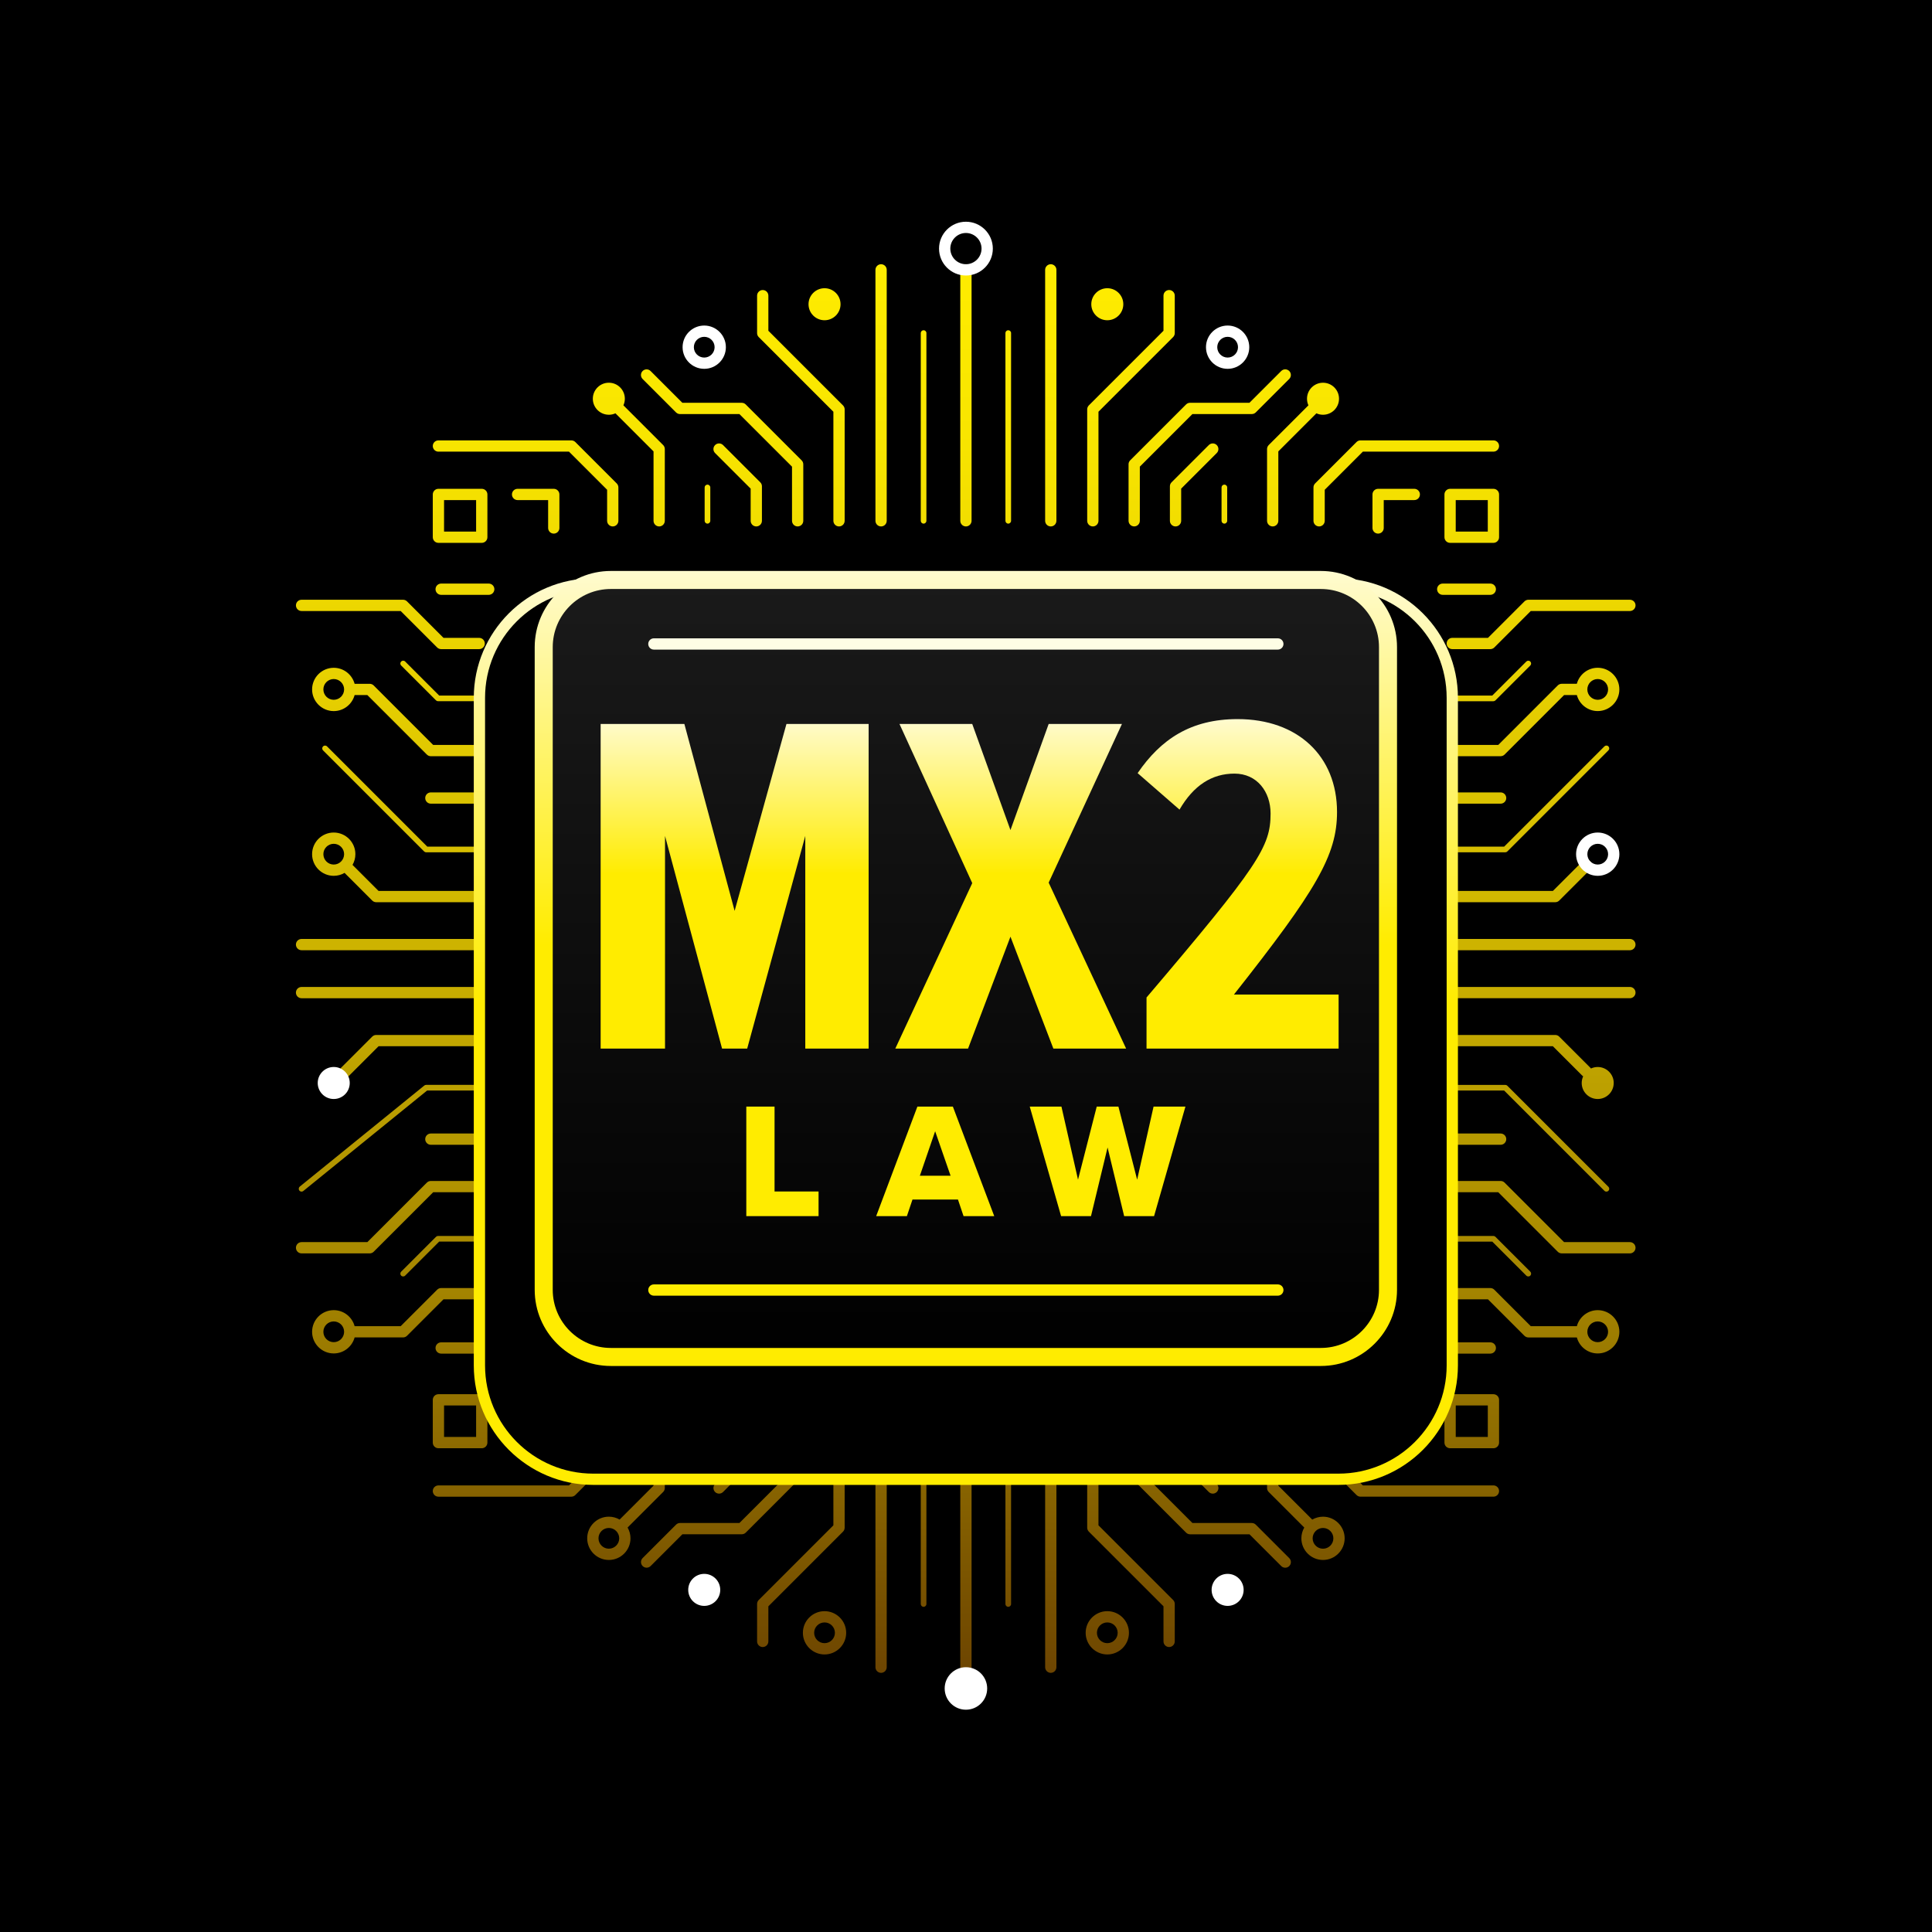 <?xml version="1.0" encoding="UTF-8"?>
<svg xmlns="http://www.w3.org/2000/svg" xmlns:xlink="http://www.w3.org/1999/xlink" version="1.1" viewBox="0 0 1080 1080">
  <defs>
    <style>
      .cls-1 {
        fill: url(#linear-gradient-5);
        filter: url(#outer-glow-12);
      }

      .cls-1, .cls-2, .cls-3, .cls-4, .cls-5, .cls-6, .cls-7, .cls-8, .cls-9, .cls-10, .cls-11, .cls-12, .cls-13, .cls-14, .cls-15, .cls-16 {
        stroke-width: 0px;
      }

      .cls-2 {
        fill: url(#linear-gradient);
      }

      .cls-3 {
        fill: #ffec00;
      }

      .cls-4 {
        fill: #000;
      }

      .cls-5 {
        fill: #fefde5;
      }

      .cls-6 {
        filter: url(#outer-glow-13);
      }

      .cls-6, .cls-7, .cls-8, .cls-9, .cls-10, .cls-11, .cls-12, .cls-13 {
        fill: #fff;
      }

      .cls-7 {
        filter: url(#outer-glow-16);
      }

      .cls-8 {
        filter: url(#outer-glow-18);
      }

      .cls-9 {
        filter: url(#outer-glow-19);
      }

      .cls-10 {
        filter: url(#outer-glow-14);
      }

      .cls-11 {
        filter: url(#outer-glow-15);
      }

      .cls-12 {
        filter: url(#outer-glow-17);
      }

      .cls-13 {
        filter: url(#outer-glow-20);
      }

      .cls-14 {
        fill: url(#linear-gradient-4);
      }

      .cls-15 {
        fill: url(#linear-gradient-2);
      }

      .cls-16 {
        fill: url(#linear-gradient-3);
      }

      .cls-17 {
        filter: url(#drop-shadow-11);
      }
    </style>
    <linearGradient id="linear-gradient" x1="539.85" y1="147.7" x2="539.85" y2="935.13" gradientUnits="userSpaceOnUse">
      <stop offset="0" stop-color="#ffec00"/>
      <stop offset=".12" stop-color="#f8e500"/>
      <stop offset=".29" stop-color="#e8d100"/>
      <stop offset=".49" stop-color="#ccb200"/>
      <stop offset=".72" stop-color="#a58600"/>
      <stop offset=".96" stop-color="#754e00"/>
      <stop offset="1" stop-color="#6d4501"/>
    </linearGradient>
    <filter id="drop-shadow-11" filterUnits="userSpaceOnUse">
      <feOffset dx="0" dy="35.3"/>
      <feGaussianBlur result="blur" stdDeviation="11.35"/>
      <feFlood flood-color="#000" flood-opacity="1"/>
      <feComposite in2="blur" operator="in"/>
      <feComposite in="SourceGraphic"/>
    </filter>
    <linearGradient id="linear-gradient-2" x1="539.92" y1="287.98" x2="539.92" y2="794.77" gradientUnits="userSpaceOnUse">
      <stop offset="0" stop-color="#fffbcf"/>
      <stop offset=".47" stop-color="#ffec00"/>
    </linearGradient>
    <linearGradient id="linear-gradient-3" x1="539.92" y1="324.2" x2="539.92" y2="758.55" gradientTransform="translate(1079.84 1082.75) rotate(-180)" gradientUnits="userSpaceOnUse">
      <stop offset="0" stop-color="#1a1a1a"/>
      <stop offset="1" stop-color="#000"/>
    </linearGradient>
    <linearGradient id="linear-gradient-4" x1="539.92" y1="319.16" x2="539.92" y2="763.59" xlink:href="#linear-gradient-2"/>
    <linearGradient id="linear-gradient-5" x1="542.03" y1="401.99" x2="542.03" y2="586.17" xlink:href="#linear-gradient-2"/>
    <filter id="outer-glow-12" filterUnits="userSpaceOnUse">
      <feOffset dx="0" dy="0"/>
      <feGaussianBlur result="blur-2" stdDeviation="3.78"/>
      <feFlood flood-color="#ffec00" flood-opacity=".5"/>
      <feComposite in2="blur-2" operator="in"/>
      <feComposite in="SourceGraphic"/>
    </filter>
    <filter id="outer-glow-13" filterUnits="userSpaceOnUse">
      <feOffset dx="0" dy="0"/>
      <feGaussianBlur result="blur-3" stdDeviation="3.78"/>
      <feFlood flood-color="#fff" flood-opacity=".5"/>
      <feComposite in2="blur-3" operator="in"/>
      <feComposite in="SourceGraphic"/>
    </filter>
    <filter id="outer-glow-14" filterUnits="userSpaceOnUse">
      <feOffset dx="0" dy="0"/>
      <feGaussianBlur result="blur-4" stdDeviation="3.78"/>
      <feFlood flood-color="#fff" flood-opacity=".5"/>
      <feComposite in2="blur-4" operator="in"/>
      <feComposite in="SourceGraphic"/>
    </filter>
    <filter id="outer-glow-15" filterUnits="userSpaceOnUse">
      <feOffset dx="0" dy="0"/>
      <feGaussianBlur result="blur-5" stdDeviation="3.78"/>
      <feFlood flood-color="#fff" flood-opacity=".5"/>
      <feComposite in2="blur-5" operator="in"/>
      <feComposite in="SourceGraphic"/>
    </filter>
    <filter id="outer-glow-16" filterUnits="userSpaceOnUse">
      <feOffset dx="0" dy="0"/>
      <feGaussianBlur result="blur-6" stdDeviation="3.78"/>
      <feFlood flood-color="#fff" flood-opacity=".5"/>
      <feComposite in2="blur-6" operator="in"/>
      <feComposite in="SourceGraphic"/>
    </filter>
    <filter id="outer-glow-17" filterUnits="userSpaceOnUse">
      <feOffset dx="0" dy="0"/>
      <feGaussianBlur result="blur-7" stdDeviation="3.78"/>
      <feFlood flood-color="#fff" flood-opacity=".5"/>
      <feComposite in2="blur-7" operator="in"/>
      <feComposite in="SourceGraphic"/>
    </filter>
    <filter id="outer-glow-18" filterUnits="userSpaceOnUse">
      <feOffset dx="0" dy="0"/>
      <feGaussianBlur result="blur-8" stdDeviation="3.78"/>
      <feFlood flood-color="#fff" flood-opacity=".5"/>
      <feComposite in2="blur-8" operator="in"/>
      <feComposite in="SourceGraphic"/>
    </filter>
    <filter id="outer-glow-19" filterUnits="userSpaceOnUse">
      <feOffset dx="0" dy="0"/>
      <feGaussianBlur result="blur-9" stdDeviation="3.78"/>
      <feFlood flood-color="#fff" flood-opacity=".5"/>
      <feComposite in2="blur-9" operator="in"/>
      <feComposite in="SourceGraphic"/>
    </filter>
    <filter id="outer-glow-20" filterUnits="userSpaceOnUse">
      <feOffset dx="0" dy="0"/>
      <feGaussianBlur result="blur-10" stdDeviation="3.78"/>
      <feFlood flood-color="#fff" flood-opacity=".5"/>
      <feComposite in2="blur-10" operator="in"/>
      <feComposite in="SourceGraphic"/>
    </filter>
  </defs>
  <g id="bg">
    <rect class="cls-4" width="1080" height="1080"/>
  </g>
  <g id="Layer_1" data-name="Layer 1">
    <path class="cls-2" d="M902.08,605.4c0,4.94-4.01,8.95-8.95,8.95s-8.95-4.01-8.95-8.95c0-1.32.3-2.58.81-3.71-.16-.11-.31-.22-.44-.36l-16.48-16.48h-56.24c-1.74,0-3.15-1.41-3.15-3.15s1.41-3.15,3.15-3.15h57.55c.84,0,1.64.33,2.23.92l17.4,17.4c.13.13.24.28.35.43,1.15-.54,2.42-.84,3.78-.84,4.94,0,8.95,4.01,8.95,8.95ZM898,666.12c.4,0,.81-.15,1.11-.46.62-.62.62-1.61,0-2.23l-56.51-56.51c-.3-.3-.7-.46-1.11-.46h-29.65c-.87,0-1.58.71-1.58,1.58s.71,1.58,1.58,1.58h28.99l56.05,56.05c.31.31.71.46,1.11.46ZM811.84,633.64c-1.74,0-3.15,1.41-3.15,3.15s1.41,3.15,3.15,3.15h27.02c1.74,0,3.15-1.41,3.15-3.15s-1.41-3.15-3.15-3.15h-27.02ZM834.19,694.06l19.03,19.03c.31.31.71.46,1.11.46s.81-.15,1.11-.46c.62-.62.62-1.61,0-2.23l-19.49-19.49c-.3-.3-.7-.46-1.11-.46h-23c-.87,0-1.58.71-1.58,1.58s.71,1.58,1.58,1.58h22.35ZM803.34,753.53c0,1.74,1.41,3.15,3.15,3.15h26.6c1.74,0,3.15-1.41,3.15-3.15s-1.41-3.15-3.15-3.15h-26.6c-1.74,0-3.15,1.41-3.15,3.15ZM811.84,504.34h57.55c.84,0,1.64-.33,2.23-.92l17.4-17.4c1.23-1.23,1.23-3.23,0-4.46-1.23-1.23-3.23-1.23-4.46,0l-16.48,16.48h-56.24c-1.74,0-3.15,1.41-3.15,3.15s1.41,3.15,3.15,3.15ZM899.11,417.23c-.62-.62-1.61-.62-2.23,0l-56.05,56.05h-28.99c-.87,0-1.58.71-1.58,1.58s.71,1.58,1.58,1.58h29.65c.42,0,.82-.17,1.11-.46l56.51-56.51c.62-.62.62-1.61,0-2.23ZM811.84,449.26h27.02c1.74,0,3.15-1.41,3.15-3.15s-1.41-3.15-3.15-3.15h-27.02c-1.74,0-3.15,1.41-3.15,3.15s1.41,3.15,3.15,3.15ZM834.84,391.98c.42,0,.82-.17,1.11-.46l19.49-19.49c.62-.62.62-1.61,0-2.23s-1.61-.62-2.23,0l-19.03,19.03h-22.35c-.87,0-1.58.71-1.58,1.58s.71,1.58,1.58,1.58h23ZM836.24,329.37c0-1.74-1.41-3.15-3.15-3.15h-26.6c-1.74,0-3.15,1.41-3.15,3.15s1.41,3.15,3.15,3.15h26.6c1.74,0,3.15-1.41,3.15-3.15ZM168.57,531.18h99.29c1.74,0,3.15-1.41,3.15-3.15s-1.41-3.15-3.15-3.15h-99.29c-1.74,0-3.15,1.41-3.15,3.15s1.41,3.15,3.15,3.15ZM168.57,558.02h99.29c1.74,0,3.15-1.41,3.15-3.15s-1.41-3.15-3.15-3.15h-99.29c-1.74,0-3.15,1.41-3.15,3.15s1.41,3.15,3.15,3.15ZM195.14,601.33l16.48-16.48h56.24c1.74,0,3.15-1.41,3.15-3.15s-1.41-3.15-3.15-3.15h-57.55c-.84,0-1.64.33-2.23.92l-17.4,17.4c-1.23,1.23-1.23,3.23,0,4.46.62.62,1.42.92,2.23.92s1.61-.31,2.23-.92ZM167.35,665.54c.31.38.77.58,1.22.58.35,0,.7-.12.99-.35l69.21-56.16h29.09c.87,0,1.58-.71,1.58-1.58s-.71-1.58-1.58-1.58h-29.65c-.36,0-.71.12-.99.35l-69.64,56.51c-.67.55-.78,1.54-.23,2.22ZM240.85,639.94h27.01c1.74,0,3.15-1.41,3.15-3.15s-1.41-3.15-3.15-3.15h-27.01c-1.74,0-3.15,1.41-3.15,3.15s1.41,3.15,3.15,3.15ZM208.89,699.73l33.26-33.26h25.71c1.74,0,3.15-1.41,3.15-3.15s-1.41-3.15-3.15-3.15h-27.01c-.84,0-1.64.33-2.23.92l-33.26,33.26h-36.78c-1.74,0-3.15,1.41-3.15,3.15s1.41,3.15,3.15,3.15h38.09c.84,0,1.64-.33,2.23-.92ZM244.86,690.91c-.42,0-.82.17-1.11.46l-19.49,19.49c-.62.62-.62,1.61,0,2.23.31.31.71.46,1.11.46s.81-.15,1.11-.46l19.03-19.03h22.35c.87,0,1.58-.71,1.58-1.58s-.71-1.58-1.58-1.58h-23ZM247.92,726.32l-20.39,20.39c-.59.59-1.39.92-2.23.92h-27.07c-1.39,5.15-6.09,8.95-11.67,8.95-6.67,0-12.1-5.43-12.1-12.1s5.43-12.1,12.1-12.1c5.58,0,10.28,3.8,11.67,8.95h25.76l20.39-20.39c.59-.59,1.39-.92,2.23-.92h21.25c1.74,0,3.15,1.41,3.15,3.15s-1.41,3.15-3.15,3.15h-19.94ZM192.36,744.49c0-3.2-2.6-5.8-5.8-5.8s-5.79,2.6-5.79,5.8,2.6,5.79,5.79,5.79,5.8-2.6,5.8-5.79ZM276.36,753.53c0-1.74-1.41-3.15-3.15-3.15h-26.6c-1.74,0-3.15,1.41-3.15,3.15s1.41,3.15,3.15,3.15h26.6c1.74,0,3.15-1.41,3.15-3.15ZM174.46,477.49c0-6.67,5.43-12.1,12.1-12.1s12.1,5.43,12.1,12.1c0,2.18-.59,4.22-1.6,5.99l14.56,14.56h56.24c1.74,0,3.15,1.41,3.15,3.15s-1.41,3.15-3.15,3.15h-57.55c-.84,0-1.64-.33-2.23-.92l-15.47-15.47c-1.78,1.04-3.85,1.64-6.05,1.64-6.67,0-12.1-5.43-12.1-12.1ZM180.77,477.49c0,3.2,2.6,5.8,5.79,5.8s5.8-2.6,5.8-5.8-2.6-5.8-5.8-5.8-5.79,2.6-5.79,5.8ZM238.87,473.29l-56.05-56.05c-.62-.62-1.61-.62-2.23,0s-.62,1.61,0,2.23l56.51,56.51c.3.3.7.46,1.11.46h29.65c.87,0,1.58-.71,1.58-1.58s-.71-1.58-1.58-1.58h-28.99ZM271.01,446.11c0-1.74-1.41-3.15-3.15-3.15h-27.01c-1.74,0-3.15,1.41-3.15,3.15s1.41,3.15,3.15,3.15h27.01c1.74,0,3.15-1.41,3.15-3.15ZM208.89,383.17l33.26,33.26h25.71c1.74,0,3.15,1.41,3.15,3.15s-1.41,3.15-3.15,3.15h-27.01c-.84,0-1.64-.33-2.23-.92l-33.26-33.26h-7.13c-1.39,5.15-6.09,8.95-11.67,8.95-6.67,0-12.1-5.43-12.1-12.1s5.43-12.1,12.1-12.1c5.58,0,10.28,3.8,11.67,8.95h8.43c.84,0,1.64.33,2.23.92ZM192.36,385.39c0-3.2-2.6-5.8-5.8-5.8s-5.79,2.6-5.79,5.8,2.6,5.8,5.79,5.8,5.8-2.6,5.8-5.8ZM244.86,391.98h23c.87,0,1.58-.71,1.58-1.58s-.71-1.58-1.58-1.58h-22.35l-19.03-19.03c-.62-.62-1.61-.62-2.23,0s-.62,1.61,0,2.23l19.49,19.49c.3.3.7.46,1.11.46ZM168.57,341.56h55.42l20.39,20.39c.59.59,1.39.92,2.23.92h21.25c1.74,0,3.15-1.41,3.15-3.15s-1.41-3.15-3.15-3.15h-19.94l-20.39-20.39c-.59-.59-1.39-.92-2.23-.92h-56.72c-1.74,0-3.15,1.41-3.15,3.15s1.41,3.15,3.15,3.15ZM273.21,326.22h-26.6c-1.74,0-3.15,1.41-3.15,3.15s1.41,3.15,3.15,3.15h26.6c1.74,0,3.15-1.41,3.15-3.15s-1.41-3.15-3.15-3.15ZM539.96,147.7c-1.74,0-3.15,1.41-3.15,3.15v140.28c0,1.74,1.41,3.15,3.15,3.15s3.15-1.41,3.15-3.15v-140.28c0-1.74-1.41-3.15-3.15-3.15ZM516.29,184.6c-.87,0-1.58.71-1.58,1.58v104.95c0,.87.71,1.58,1.58,1.58s1.58-.71,1.58-1.58v-104.95c0-.87-.71-1.58-1.58-1.58ZM492.53,147.7c-1.74,0-3.15,1.41-3.15,3.15v140.28c0,1.74,1.41,3.15,3.15,3.15s3.15-1.41,3.15-3.15v-140.28c0-1.74-1.41-3.15-3.15-3.15ZM465.87,230.16v60.97c0,1.74,1.41,3.15,3.15,3.15s3.15-1.41,3.15-3.15v-62.27c0-.84-.33-1.64-.92-2.23l-41.73-41.73v-19.62c0-1.74-1.41-3.15-3.15-3.15s-3.15,1.41-3.15,3.15v20.93c0,.84.33,1.64.92,2.23l41.73,41.73ZM377.92,230.55c.59.59,1.39.92,2.23.92h33.19l29.4,29.4v30.26c0,1.74,1.41,3.15,3.15,3.15s3.15-1.41,3.15-3.15v-31.56c0-.84-.33-1.64-.92-2.23l-31.25-31.25c-.59-.59-1.39-.92-2.23-.92h-33.19l-17.77-17.77c-1.23-1.23-3.23-1.23-4.46,0-1.23,1.23-1.23,3.23,0,4.46l18.69,18.69ZM425.93,271.85c0-.84-.33-1.64-.92-2.23l-20.82-20.82c-1.23-1.23-3.23-1.23-4.46,0-1.23,1.23-1.23,3.23,0,4.46l19.89,19.89v17.98c0,1.74,1.41,3.15,3.15,3.15s3.15-1.41,3.15-3.15v-19.28ZM460.92,179.02c4.94,0,8.95-4.01,8.95-8.95s-4.01-8.95-8.95-8.95-8.95,4.01-8.95,8.95,4.01,8.95,8.95,8.95ZM397.06,272.48c0-.87-.71-1.58-1.58-1.58s-1.58.71-1.58,1.58v18.65c0,.87.71,1.58,1.58,1.58s1.58-.71,1.58-1.58v-18.65ZM245.08,252.47h72.99l21.31,21.31v17.35c0,1.74,1.41,3.15,3.15,3.15s3.15-1.41,3.15-3.15v-18.65c0-.84-.33-1.64-.92-2.23l-23.15-23.15c-.59-.59-1.39-.92-2.23-.92h-74.3c-1.74,0-3.15,1.41-3.15,3.15s1.41,3.15,3.15,3.15ZM312.71,276.4c0-1.74-1.41-3.15-3.15-3.15h-20.23c-1.74,0-3.15,1.41-3.15,3.15s1.41,3.15,3.15,3.15h17.08v15.59c0,1.74,1.41,3.15,3.15,3.15s3.15-1.41,3.15-3.15v-18.74ZM340.35,231.85c1.32,0,2.56-.29,3.69-.8l21.29,21.29v38.79c0,1.74,1.41,3.15,3.15,3.15s3.15-1.41,3.15-3.15v-40.1c0-.84-.33-1.64-.92-2.23l-22.22-22.22c.51-1.13.8-2.37.8-3.69,0-4.94-4.01-8.95-8.95-8.95s-8.95,4.01-8.95,8.95,4.01,8.95,8.95,8.95ZM563.62,184.6c-.87,0-1.58.71-1.58,1.58v104.95c0,.87.71,1.58,1.58,1.58s1.58-.71,1.58-1.58v-104.95c0-.87-.71-1.58-1.58-1.58ZM587.39,147.7c-1.74,0-3.15,1.41-3.15,3.15v140.28c0,1.74,1.41,3.15,3.15,3.15s3.15-1.41,3.15-3.15v-140.28c0-1.74-1.41-3.15-3.15-3.15ZM610.9,294.28c1.74,0,3.15-1.41,3.15-3.15v-60.97l41.73-41.73c.59-.59.92-1.39.92-2.23v-20.93c0-1.74-1.41-3.15-3.15-3.15s-3.15,1.41-3.15,3.15v19.62l-41.73,41.73c-.59.59-.92,1.39-.92,2.23v62.27c0,1.74,1.41,3.15,3.15,3.15ZM630.87,259.56v31.56c0,1.74,1.41,3.15,3.15,3.15s3.15-1.41,3.15-3.15v-30.26l29.4-29.4h33.19c.84,0,1.64-.33,2.23-.92l18.69-18.69c1.23-1.23,1.23-3.23,0-4.46-1.23-1.23-3.23-1.23-4.46,0l-17.77,17.77h-33.19c-.84,0-1.64.33-2.23.92l-31.25,31.25c-.59.59-.92,1.39-.92,2.23ZM680.18,248.8c-1.23-1.23-3.23-1.23-4.46,0l-20.82,20.82c-.59.59-.92,1.39-.92,2.23v19.28c0,1.74,1.41,3.15,3.15,3.15s3.15-1.41,3.15-3.15v-17.98l19.89-19.89c1.23-1.23,1.23-3.23,0-4.46ZM618.99,179.02c4.94,0,8.95-4.01,8.95-8.95s-4.01-8.95-8.95-8.95-8.95,4.01-8.95,8.95,4.01,8.95,8.95,8.95ZM686.01,272.48c0-.87-.71-1.58-1.58-1.58s-1.58.71-1.58,1.58v18.65c0,.87.71,1.58,1.58,1.58s1.58-.71,1.58-1.58v-18.65ZM709.21,248.8c-.59.59-.92,1.39-.92,2.23v40.1c0,1.74,1.41,3.15,3.15,3.15s3.15-1.41,3.15-3.15v-38.79l21.29-21.29c1.13.51,2.37.8,3.69.8,4.94,0,8.95-4.01,8.95-8.95s-4.01-8.95-8.95-8.95-8.95,4.01-8.95,8.95c0,1.32.29,2.56.8,3.69l-22.22,22.22ZM734.24,272.48v18.65c0,1.74,1.41,3.15,3.15,3.15s3.15-1.41,3.15-3.15v-17.35l21.31-21.31h72.99c1.74,0,3.15-1.41,3.15-3.15s-1.41-3.15-3.15-3.15h-74.3c-.84,0-1.64.33-2.23.92l-23.15,23.15c-.59.59-.92,1.39-.92,2.23ZM790.6,273.25h-20.23c-1.74,0-3.15,1.41-3.15,3.15v18.74c0,1.74,1.41,3.15,3.15,3.15s3.15-1.41,3.15-3.15v-15.59h17.08c1.74,0,3.15-1.41,3.15-3.15s-1.41-3.15-3.15-3.15ZM241.93,300.31v-23.91c0-1.74,1.41-3.15,3.15-3.15h24.23c1.74,0,3.15,1.41,3.15,3.15v23.91c0,1.74-1.41,3.15-3.15,3.15h-24.23c-1.74,0-3.15-1.41-3.15-3.15ZM248.23,297.16h17.92v-17.6h-17.92v17.6ZM810.61,303.46c-1.74,0-3.15-1.41-3.15-3.15v-23.91c0-1.74,1.41-3.15,3.15-3.15h24.23c1.74,0,3.15,1.41,3.15,3.15v23.91c0,1.74-1.41,3.15-3.15,3.15h-24.23ZM813.76,297.16h17.92v-17.6h-17.92v17.6ZM539.96,788.55c-1.74,0-3.15,1.41-3.15,3.15v140.28c0,1.74,1.41,3.15,3.15,3.15s3.15-1.41,3.15-3.15v-140.28c0-1.74-1.41-3.15-3.15-3.15ZM563.62,790.12c-.87,0-1.58.71-1.58,1.58v104.95c0,.87.71,1.58,1.58,1.58s1.58-.71,1.58-1.58v-104.95c0-.87-.71-1.58-1.58-1.58ZM587.39,788.55c-1.74,0-3.15,1.41-3.15,3.15v140.28c0,1.74,1.41,3.15,3.15,3.15s3.15-1.41,3.15-3.15v-140.28c0-1.74-1.41-3.15-3.15-3.15ZM614.05,852.67v-60.97c0-1.74-1.41-3.15-3.15-3.15s-3.15,1.41-3.15,3.15v62.27c0,.84.33,1.64.92,2.23l41.73,41.73v19.62c0,1.74,1.41,3.15,3.15,3.15s3.15-1.41,3.15-3.15v-20.93c0-.84-.33-1.64-.92-2.23l-41.73-41.73ZM701.99,852.29c-.59-.59-1.39-.92-2.23-.92h-33.19l-29.4-29.4v-30.26c0-1.74-1.41-3.15-3.15-3.15s-3.15,1.41-3.15,3.15v31.57c0,.84.33,1.64.92,2.23l31.25,31.25c.59.59,1.39.92,2.23.92h33.19l17.77,17.77c.62.62,1.42.92,2.23.92s1.61-.31,2.23-.92c1.23-1.23,1.23-3.23,0-4.46l-18.69-18.69ZM657.14,788.55c-1.74,0-3.15,1.41-3.15,3.15v19.28c0,.84.33,1.64.92,2.23l20.82,20.82c.62.62,1.42.92,2.23.92s1.61-.31,2.23-.92c1.23-1.23,1.23-3.23,0-4.46l-19.89-19.89v-17.98c0-1.74-1.41-3.15-3.15-3.15ZM631.09,912.75c0,6.67-5.43,12.1-12.1,12.1s-12.1-5.43-12.1-12.1,5.43-12.1,12.1-12.1,12.1,5.43,12.1,12.1ZM624.79,912.75c0-3.2-2.6-5.8-5.8-5.8s-5.8,2.6-5.8,5.8,2.6,5.79,5.8,5.79,5.8-2.6,5.8-5.79ZM684.43,790.12c-.87,0-1.58.71-1.58,1.58v18.65c0,.87.71,1.58,1.58,1.58s1.58-.71,1.58-1.58v-18.65c0-.87-.71-1.58-1.58-1.58ZM834.84,830.36h-72.99l-21.31-21.31v-17.35c0-1.74-1.41-3.15-3.15-3.15s-3.15,1.41-3.15,3.15v18.65c0,.84.33,1.64.92,2.23l23.15,23.15c.59.59,1.39.92,2.23.92h74.3c1.74,0,3.15-1.41,3.15-3.15s-1.41-3.15-3.15-3.15ZM751.67,859.93c0,6.67-5.43,12.1-12.1,12.1s-12.1-5.43-12.1-12.1c0-2.19.6-4.25,1.62-6.02l-19.88-19.88c-.59-.59-.92-1.39-.92-2.23v-40.1c0-1.74,1.41-3.15,3.15-3.15s3.15,1.41,3.15,3.15v38.8l18.96,18.96c1.78-1.02,3.83-1.62,6.02-1.62,6.67,0,12.1,5.43,12.1,12.1ZM745.36,859.93c0-3.19-2.6-5.79-5.79-5.79-1.54,0-2.94.62-3.98,1.6-.03.04-.06.08-.1.12-.04.04-.08.06-.12.1-.99,1.04-1.6,2.44-1.6,3.98,0,3.2,2.6,5.8,5.8,5.8s5.79-2.6,5.79-5.8ZM516.29,790.12c-.87,0-1.58.71-1.58,1.58v104.95c0,.87.71,1.58,1.58,1.58s1.58-.71,1.58-1.58v-104.95c0-.87-.71-1.58-1.58-1.58ZM492.53,788.55c-1.74,0-3.15,1.41-3.15,3.15v140.28c0,1.74,1.41,3.15,3.15,3.15s3.15-1.41,3.15-3.15v-140.28c0-1.74-1.41-3.15-3.15-3.15ZM472.17,853.97v-62.27c0-1.74-1.41-3.15-3.15-3.15s-3.15,1.41-3.15,3.15v60.97l-41.73,41.73c-.59.59-.92,1.39-.92,2.23v20.93c0,1.74,1.41,3.15,3.15,3.15s3.15-1.41,3.15-3.15v-19.62l41.73-41.73c.59-.59.92-1.39.92-2.23ZM449.05,823.27v-31.57c0-1.74-1.41-3.15-3.15-3.15s-3.15,1.41-3.15,3.15v30.26l-29.4,29.4h-33.19c-.84,0-1.64.33-2.23.92l-18.69,18.69c-1.23,1.23-1.23,3.23,0,4.46.62.62,1.42.92,2.23.92s1.61-.31,2.23-.92l17.77-17.77h33.19c.84,0,1.64-.33,2.23-.92l31.25-31.25c.59-.59.92-1.39.92-2.23ZM422.78,788.55c-1.74,0-3.15,1.41-3.15,3.15v17.98l-19.89,19.89c-1.23,1.23-1.23,3.23,0,4.46.62.62,1.42.92,2.23.92s1.61-.31,2.23-.92l20.82-20.82c.59-.59.92-1.39.92-2.23v-19.28c0-1.74-1.41-3.15-3.15-3.15ZM473.02,912.75c0,6.67-5.43,12.1-12.1,12.1s-12.1-5.43-12.1-12.1,5.43-12.1,12.1-12.1,12.1,5.43,12.1,12.1ZM466.72,912.75c0-3.2-2.6-5.8-5.8-5.8s-5.8,2.6-5.8,5.8,2.6,5.79,5.8,5.79,5.8-2.6,5.8-5.79ZM395.49,790.12c-.87,0-1.58.71-1.58,1.58v18.65c0,.87.71,1.58,1.58,1.58s1.58-.71,1.58-1.58v-18.65c0-.87-.71-1.58-1.58-1.58ZM350.83,853.91c1.02,1.78,1.62,3.83,1.62,6.02,0,6.67-5.43,12.1-12.1,12.1s-12.1-5.43-12.1-12.1,5.43-12.1,12.1-12.1c2.19,0,4.25.6,6.02,1.62l18.96-18.96v-38.8c0-1.74,1.41-3.15,3.15-3.15s3.15,1.41,3.15,3.15v40.1c0,.84-.33,1.64-.92,2.23l-19.88,19.88ZM346.15,859.93c0-3.19-2.6-5.79-5.8-5.79s-5.79,2.6-5.79,5.79,2.6,5.8,5.79,5.8,5.8-2.6,5.8-5.8ZM345.68,810.35v-18.65c0-1.74-1.41-3.15-3.15-3.15s-3.15,1.41-3.15,3.15v17.35l-21.31,21.31h-72.99c-1.74,0-3.15,1.41-3.15,3.15s1.41,3.15,3.15,3.15h74.3c.84,0,1.64-.33,2.23-.92l23.15-23.15c.59-.59.92-1.39.92-2.23ZM770.36,784.54c-1.74,0-3.15,1.41-3.15,3.15v18.74c0,1.74,1.41,3.15,3.15,3.15h20.23c1.74,0,3.15-1.41,3.15-3.15s-1.41-3.15-3.15-3.15h-17.08v-15.59c0-1.74-1.41-3.15-3.15-3.15ZM309.55,784.54c-1.74,0-3.15,1.41-3.15,3.15v15.59h-17.08c-1.74,0-3.15,1.41-3.15,3.15s1.41,3.15,3.15,3.15h20.23c1.74,0,3.15-1.41,3.15-3.15v-18.74c0-1.74-1.41-3.15-3.15-3.15ZM837.99,782.52v23.91c0,1.74-1.41,3.15-3.15,3.15h-24.23c-1.74,0-3.15-1.41-3.15-3.15v-23.91c0-1.74,1.41-3.15,3.15-3.15h24.23c1.74,0,3.15,1.41,3.15,3.15ZM831.69,785.67h-17.92v17.6h17.92v-17.6ZM269.31,779.37c1.74,0,3.15,1.41,3.15,3.15v23.91c0,1.74-1.41,3.15-3.15,3.15h-24.23c-1.74,0-3.15-1.41-3.15-3.15v-23.91c0-1.74,1.41-3.15,3.15-3.15h24.23ZM266.15,785.67h-17.92v17.6h17.92v-17.6ZM911.12,524.88h-99.29c-1.74,0-3.15,1.41-3.15,3.15s1.41,3.15,3.15,3.15h99.29c1.74,0,3.15-1.41,3.15-3.15s-1.41-3.15-3.15-3.15ZM911.12,551.71h-99.29c-1.74,0-3.15,1.41-3.15,3.15s1.41,3.15,3.15,3.15h99.29c1.74,0,3.15-1.41,3.15-3.15s-1.41-3.15-3.15-3.15ZM911.12,694.35h-36.78l-33.26-33.26c-.59-.59-1.39-.92-2.23-.92h-27.02c-1.74,0-3.15,1.41-3.15,3.15s1.41,3.15,3.15,3.15h25.71l33.26,33.26c.59.59,1.39.92,2.23.92h38.09c1.74,0,3.15-1.41,3.15-3.15s-1.41-3.15-3.15-3.15ZM893.14,397.49c-5.58,0-10.28-3.8-11.67-8.95h-7.13l-33.26,33.26c-.59.59-1.39.92-2.23.92h-27.02c-1.74,0-3.15-1.41-3.15-3.15s1.41-3.15,3.15-3.15h25.71l33.26-33.26c.59-.59,1.39-.92,2.23-.92h8.43c1.39-5.15,6.09-8.95,11.67-8.95,6.67,0,12.1,5.43,12.1,12.1s-5.43,12.1-12.1,12.1ZM898.93,385.39c0-3.2-2.6-5.8-5.8-5.8s-5.8,2.6-5.8,5.8,2.6,5.8,5.8,5.8,5.8-2.6,5.8-5.8ZM905.24,744.49c0,6.67-5.43,12.1-12.1,12.1-5.58,0-10.28-3.8-11.67-8.95h-27.07c-.84,0-1.64-.33-2.23-.92l-20.39-20.39h-19.94c-1.74,0-3.15-1.41-3.15-3.15s1.41-3.15,3.15-3.15h21.25c.84,0,1.64.33,2.23.92l20.39,20.39h25.76c1.39-5.15,6.09-8.95,11.67-8.95,6.67,0,12.1,5.43,12.1,12.1ZM898.93,744.49c0-3.2-2.6-5.8-5.8-5.8s-5.8,2.6-5.8,5.8,2.6,5.79,5.8,5.79,5.8-2.6,5.8-5.79ZM811.84,356.57c-1.74,0-3.15,1.41-3.15,3.15s1.41,3.15,3.15,3.15h21.25c.84,0,1.64-.33,2.23-.92l20.39-20.39h55.42c1.74,0,3.15-1.41,3.15-3.15s-1.41-3.15-3.15-3.15h-56.72c-.84,0-1.64.33-2.23.92l-20.39,20.39h-19.94Z"/>
    <g class="cls-17">
      <rect class="cls-4" x="268" y="291.13" width="543.84" height="500.49" rx="63.65" ry="63.65" transform="translate(1079.84 1082.75) rotate(180)"/>
      <path class="cls-15" d="M748.19,794.77h-416.54c-36.84,0-66.8-29.97-66.8-66.8v-373.19c0-36.84,29.97-66.8,66.8-66.8h416.54c36.83,0,66.8,29.97,66.8,66.8v373.19c0,36.83-29.97,66.8-66.8,66.8ZM331.65,294.28c-33.36,0-60.5,27.14-60.5,60.5v373.19c0,33.36,27.14,60.5,60.5,60.5h416.54c33.36,0,60.5-27.14,60.5-60.5v-373.19c0-33.36-27.14-60.5-60.5-60.5h-416.54Z"/>
    </g>
    <g>
      <rect class="cls-16" x="303.94" y="324.2" width="471.96" height="434.34" rx="37.53" ry="37.53" transform="translate(1079.84 1082.75) rotate(180)"/>
      <path class="cls-14" d="M738.37,763.59h-396.9c-23.47,0-42.57-19.1-42.57-42.57v-359.28c0-23.47,19.1-42.57,42.57-42.57h396.9c23.47,0,42.57,19.1,42.57,42.57v359.28c0,23.47-19.1,42.57-42.57,42.57ZM341.47,329.25c-17.91,0-32.49,14.57-32.49,32.49v359.28c0,17.91,14.57,32.49,32.49,32.49h396.9c17.91,0,32.49-14.57,32.49-32.49v-359.28c0-17.91-14.57-32.49-32.49-32.49h-396.9Z"/>
    </g>
    <g>
      <path class="cls-3" d="M417.19,679.82v-61.23h15.79v47.46h24.6v13.77h-40.39Z"/>
      <path class="cls-3" d="M538.63,679.82l-3.12-9.27h-25.43l-3.12,9.27h-17.17l23.04-61.23h19.83l23.13,61.23h-17.16ZM522.75,632.37l-8.54,24.88h17.17l-8.63-24.88Z"/>
      <path class="cls-3" d="M628.41,679.82l-9.27-38.37-9.27,38.37h-16.71l-17.53-61.23h17.72l9.27,40.85,10.46-40.85h12.12l10.47,40.85,9.18-40.85h17.81l-17.53,61.23h-16.71Z"/>
    </g>
    <g>
      <path class="cls-3" d="M714.32,724.29h-348.8c-1.74,0-3.15-1.41-3.15-3.15s1.41-3.15,3.15-3.15h348.8c1.74,0,3.15,1.41,3.15,3.15s-1.41,3.15-3.15,3.15Z"/>
      <path class="cls-5" d="M714.32,363.13h-348.8c-1.74,0-3.15-1.41-3.15-3.15s1.41-3.15,3.15-3.15h348.8c1.74,0,3.15,1.41,3.15,3.15s-1.41,3.15-3.15,3.15Z"/>
    </g>
    <path class="cls-1" d="M450.16,586.17v-118.89l-32.48,118.89h-14.04l-31.89-118.89v118.89h-35.99v-181.46h46.81l28.09,104.47,28.97-104.47h45.94v181.46h-35.4ZM588.84,586.17l-23.99-62.57-23.7,62.57h-40.67l43.01-92.5-40.67-88.96h40.67l21.36,59.31,21.36-59.31h40.96l-40.96,88.69,43.3,92.77h-40.67ZM640.92,586.17v-28.57c62.91-74,69.34-84.34,69.34-102.84,0-12.24-7.61-22.31-20.19-22.31s-22.82,6.53-30.72,20.13l-23.41-20.4c12.87-18.77,29.55-30.2,55.88-30.2,33.65,0,55.59,20.68,55.59,51.96,0,24.21-11.7,43.8-57.64,102.02h58.52v30.2h-107.38Z"/>
    <path class="cls-6" d="M893.14,489.59c-6.67,0-12.1-5.43-12.1-12.1s5.43-12.1,12.1-12.1,12.1,5.43,12.1,12.1-5.43,12.1-12.1,12.1ZM893.14,471.69c-3.2,0-5.8,2.6-5.8,5.8s2.6,5.8,5.8,5.8,5.8-2.6,5.8-5.8-2.6-5.8-5.8-5.8Z"/>
    <path class="cls-10" d="M177.61,605.4c0-4.94,4.01-8.95,8.95-8.95,4.94,0,8.95,4.01,8.95,8.95s-4.01,8.95-8.95,8.95c-4.94,0-8.95-4.01-8.95-8.95Z"/>
    <circle class="cls-11" cx="539.96" cy="943.86" r="11.88"/>
    <circle class="cls-7" cx="686.25" cy="888.75" r="8.95"/>
    <circle class="cls-12" cx="393.67" cy="888.75" r="8.95"/>
    <path class="cls-8" d="M539.96,154.01c-8.29,0-15.03-6.74-15.03-15.03s6.74-15.03,15.03-15.03,15.04,6.74,15.04,15.03-6.75,15.03-15.04,15.03ZM539.96,130.24c-4.81,0-8.73,3.92-8.73,8.73s3.92,8.73,8.73,8.73,8.73-3.92,8.73-8.73-3.92-8.73-8.73-8.73Z"/>
    <path class="cls-9" d="M393.67,206.18c-6.67,0-12.1-5.43-12.1-12.1s5.43-12.1,12.1-12.1,12.1,5.43,12.1,12.1-5.43,12.1-12.1,12.1ZM393.67,188.28c-3.2,0-5.8,2.6-5.8,5.8s2.6,5.8,5.8,5.8,5.8-2.6,5.8-5.8-2.6-5.8-5.8-5.8Z"/>
    <path class="cls-13" d="M686.25,206.18c-6.67,0-12.1-5.43-12.1-12.1s5.43-12.1,12.1-12.1,12.1,5.43,12.1,12.1-5.43,12.1-12.1,12.1ZM686.25,188.28c-3.2,0-5.8,2.6-5.8,5.8s2.6,5.8,5.8,5.8,5.8-2.6,5.8-5.8-2.6-5.8-5.8-5.8Z"/>
  </g>
</svg>